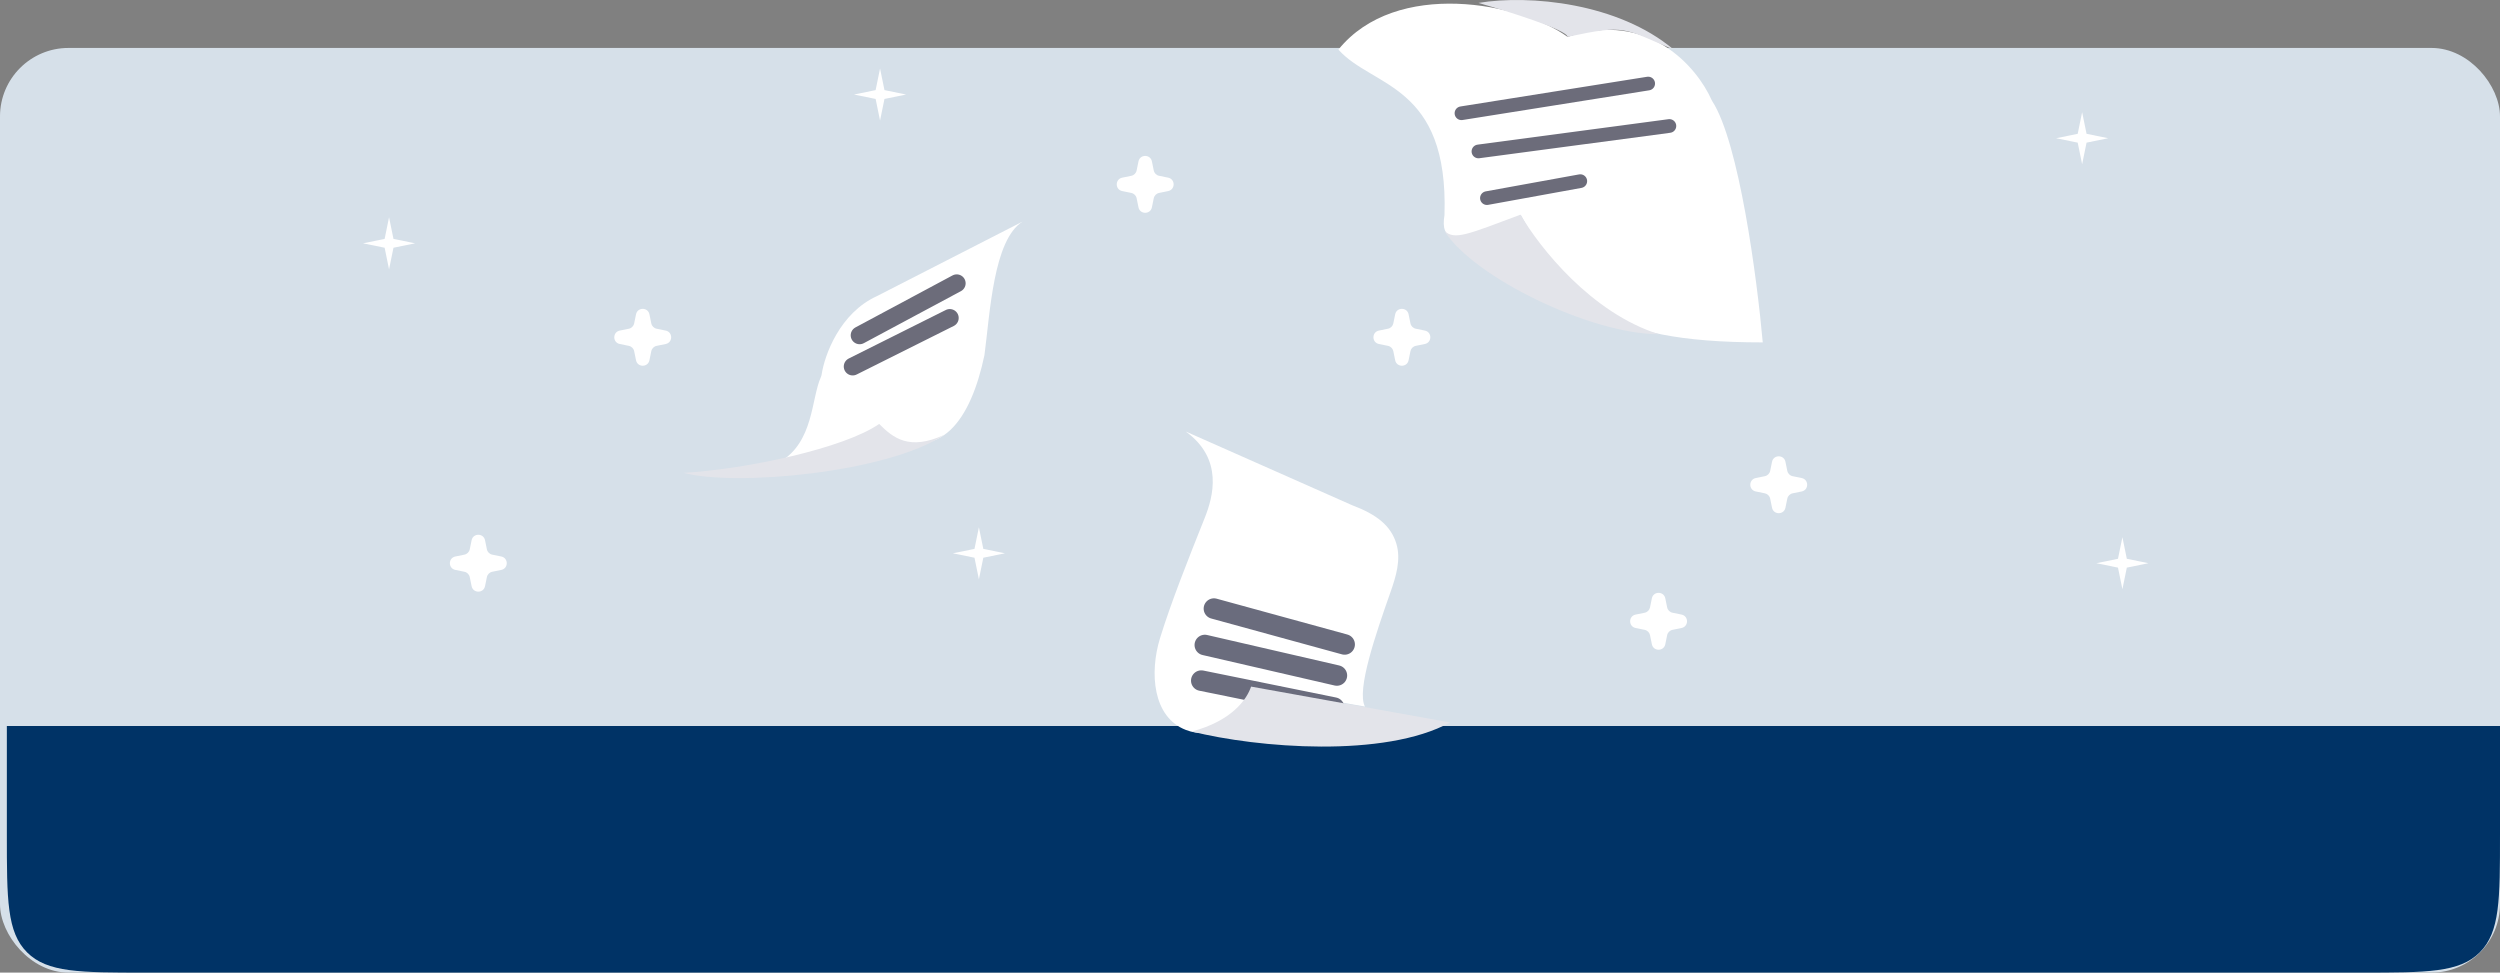 <svg width="365" height="142" viewBox="0 0 365 142" fill="none" xmlns="http://www.w3.org/2000/svg">
<rect x="0" y="0" width="365" height="142" fill="#808080" stroke="none"/>
<rect y="7" width="365" height="135" rx="10" fill="#D6E0E9"/>
<path d="M1 106H365V121.832C365 131.339 365 136.093 362.046 139.046C359.093 142 354.339 142 344.832 142H21.168C11.661 142 6.907 142 3.954 139.046C1 136.093 1 131.339 1 121.832V106Z" fill="#003366"/>
<path d="M175.888 75.62C177.119 72.542 178.658 67.001 173.117 63L197.434 73.773C200.971 75.1 203.079 76.744 203.872 79.39C204.568 81.712 203.814 84.168 203.01 86.455C200.914 92.422 198.014 100.761 199.28 103.157L182.659 100.244C180.975 106.421 176.672 107.931 173.144 106.574C168.269 104.7 167.828 98.194 169.356 93.2C170.914 88.106 173.557 81.445 175.888 75.62Z" fill="white"/>
<path d="M177.234 88.856L196.318 94.088" stroke="#6A6C7D" stroke-width="3" stroke-linecap="round"/>
<path d="M175.904 94.171L195.185 98.621" stroke="#6A6C7D" stroke-width="3" stroke-linecap="round"/>
<path d="M175.387 99.371L194.779 103.31" stroke="#6A6C7D" stroke-width="3" stroke-linecap="round"/>
<path d="M211.708 105.477C202.166 110.709 183.6 109.198 174 106.798C179.848 105.259 182.044 102.091 182.659 100.244L211.708 105.477Z" fill="#E3E4EA"/>
<path d="M210.895 31.404C211.515 12.197 200.363 12.817 195.406 7.241C203.832 -3.167 222.047 0.426 228.862 5.382C240.691 1.439 247.783 9.831 249.892 14.596C249.916 14.65 249.942 14.697 249.974 14.747C253.913 20.782 256.539 40.734 257.362 49.99C233.199 49.99 228.862 43.794 222.047 31.404C212.134 36.36 210.276 35.121 210.895 31.404Z" fill="white"/>
<path d="M215.852 22.11L243.731 18.393" stroke="#6C6C7A" stroke-width="2" stroke-linecap="round"/>
<path d="M217.091 28.925L230.721 26.447" stroke="#6C6C7A" stroke-width="2" stroke-linecap="round"/>
<path d="M213.374 16.534L227.004 14.365L240.634 12.197" stroke="#6C6C7A" stroke-width="2" stroke-linecap="round"/>
<path d="M244.351 7.24C236.297 0.425 223.286 -0.814 215.852 0.425C220.188 1.664 228.862 4.39 228.862 5.381C237.536 3.522 236.916 4.143 244.351 7.24Z" fill="#E3E4EA"/>
<path d="M242.222 48.8C232.309 48.8 215.216 40.538 210.879 33.723C212.411 35.073 214.121 34.284 221.988 31.343C224.765 36.104 232.309 45.702 242.222 48.8Z" fill="#E3E4EA"/>
<path d="M143.731 51.839C141.746 61.266 137.33 67.776 129.053 63.268C128.728 63.091 128.341 63.042 127.988 63.154C124.266 64.337 118.893 65.992 113.858 67.439C118.813 64.56 118.434 58.195 119.839 55.077C119.899 54.942 119.942 54.803 119.964 54.657C120.388 51.843 122.611 45.696 128.035 43.231L149.301 32.35C145.024 35.017 144.539 45.78 143.731 51.839Z" fill="white"/>
<path d="M124.491 53.512L138.668 46.424M125.504 48.955L139.681 41.36" stroke="#6C6C7A" stroke-width="2.604" stroke-linecap="round"/>
<path d="M128.357 61.892C123.293 65.436 108.905 68.527 99.791 69.034C107.386 71.059 129.547 69.034 137.878 63.479C132.721 65.859 130.382 63.917 128.357 61.892Z" fill="#E3E4EA"/>
<path d="M166.219 23.565C166.436 22.499 167.96 22.499 168.178 23.565L168.448 24.888C168.529 25.28 168.835 25.587 169.228 25.667L170.551 25.938C171.617 26.156 171.617 27.679 170.551 27.897L169.228 28.168C168.835 28.248 168.529 28.555 168.448 28.947L168.178 30.27C167.96 31.336 166.436 31.336 166.219 30.27L165.948 28.947C165.868 28.555 165.561 28.248 165.169 28.168L163.846 27.897C162.779 27.679 162.779 26.156 163.846 25.938L165.169 25.667C165.561 25.587 165.868 25.28 165.948 24.888L166.219 23.565Z" fill="white"/>
<path d="M142.919 76.981L143.564 80.137L146.72 80.782L143.564 81.427L142.919 84.583L142.274 81.427L139.117 80.782L142.274 80.137L142.919 76.981Z" fill="white"/>
<path d="M303.991 16.379L304.637 19.536L307.793 20.181L304.637 20.826L303.991 23.982L303.346 20.826L300.19 20.181L303.346 19.536L303.991 16.379Z" fill="white"/>
<path d="M128.487 10L129.132 13.156L132.288 13.802L129.132 14.447L128.487 17.603L127.841 14.447L124.685 13.802L127.841 13.156L128.487 10Z" fill="white"/>
<path d="M56.801 31.723L57.447 34.879L60.603 35.524L57.447 36.169L56.801 39.326L56.156 36.169L53 35.524L56.156 34.879L56.801 31.723Z" fill="white"/>
<path d="M309.871 78.427L309.226 81.583L306.069 82.228L309.226 82.873L309.871 86.03L310.516 82.873L313.672 82.228L310.516 81.583L309.871 78.427Z" fill="white"/>
<path d="M92.859 45.892C93.077 44.826 94.6 44.826 94.818 45.892L95.088 47.215C95.169 47.608 95.475 47.914 95.868 47.995L97.191 48.265C98.257 48.483 98.257 50.006 97.191 50.224L95.868 50.495C95.475 50.575 95.169 50.882 95.088 51.274L94.818 52.597C94.6 53.663 93.077 53.663 92.859 52.597L92.588 51.274C92.508 50.882 92.201 50.575 91.809 50.495L90.486 50.224C89.419 50.006 89.419 48.483 90.486 48.265L91.809 47.995C92.201 47.914 92.508 47.608 92.588 47.215L92.859 45.892Z" fill="white"/>
<path d="M68.855 78.876C69.073 77.809 70.596 77.809 70.814 78.876L71.085 80.198C71.165 80.591 71.472 80.898 71.864 80.978L73.187 81.248C74.253 81.466 74.253 82.99 73.187 83.208L71.864 83.478C71.472 83.558 71.165 83.865 71.085 84.258L70.814 85.581C70.596 86.647 69.073 86.647 68.855 85.581L68.584 84.258C68.504 83.865 68.197 83.558 67.805 83.478L66.482 83.208C65.416 82.99 65.416 81.466 66.482 81.248L67.805 80.978C68.197 80.898 68.504 80.591 68.584 80.198L68.855 78.876Z" fill="white"/>
<path d="M203.695 45.891C203.913 44.825 205.437 44.825 205.655 45.891L205.925 47.214C206.005 47.607 206.312 47.913 206.704 47.993L208.027 48.264C209.094 48.482 209.094 50.005 208.027 50.223L206.704 50.494C206.312 50.574 206.005 50.881 205.925 51.273L205.655 52.596C205.437 53.663 203.913 53.663 203.695 52.596L203.425 51.273C203.344 50.881 203.038 50.574 202.645 50.494L201.322 50.223C200.256 50.005 200.256 48.482 201.322 48.264L202.645 47.993C203.038 47.913 203.344 47.607 203.425 47.214L203.695 45.891Z" fill="white"/>
<path d="M258.716 67.421C258.934 66.355 260.457 66.355 260.675 67.421L260.945 68.744C261.026 69.137 261.332 69.444 261.725 69.524L263.048 69.794C264.114 70.012 264.114 71.536 263.048 71.754L261.725 72.024C261.332 72.104 261.026 72.411 260.945 72.804L260.675 74.126C260.457 75.193 258.934 75.193 258.716 74.126L258.445 72.804C258.365 72.411 258.058 72.104 257.666 72.024L256.343 71.754C255.276 71.536 255.276 70.012 256.343 69.794L257.666 69.524C258.058 69.444 258.365 69.137 258.445 68.744L258.716 67.421Z" fill="white"/>
<path d="M241.173 87.356C241.391 86.289 242.915 86.289 243.133 87.356L243.403 88.678C243.483 89.071 243.79 89.378 244.182 89.458L245.505 89.728C246.572 89.946 246.572 91.47 245.505 91.688L244.182 91.958C243.79 92.038 243.483 92.345 243.403 92.738L243.133 94.061C242.915 95.127 241.391 95.127 241.173 94.061L240.903 92.738C240.822 92.345 240.516 92.038 240.123 91.958L238.8 91.688C237.734 91.47 237.734 89.946 238.8 89.728L240.123 89.458C240.516 89.378 240.822 89.071 240.903 88.678L241.173 87.356Z" fill="white"/>
</svg>
